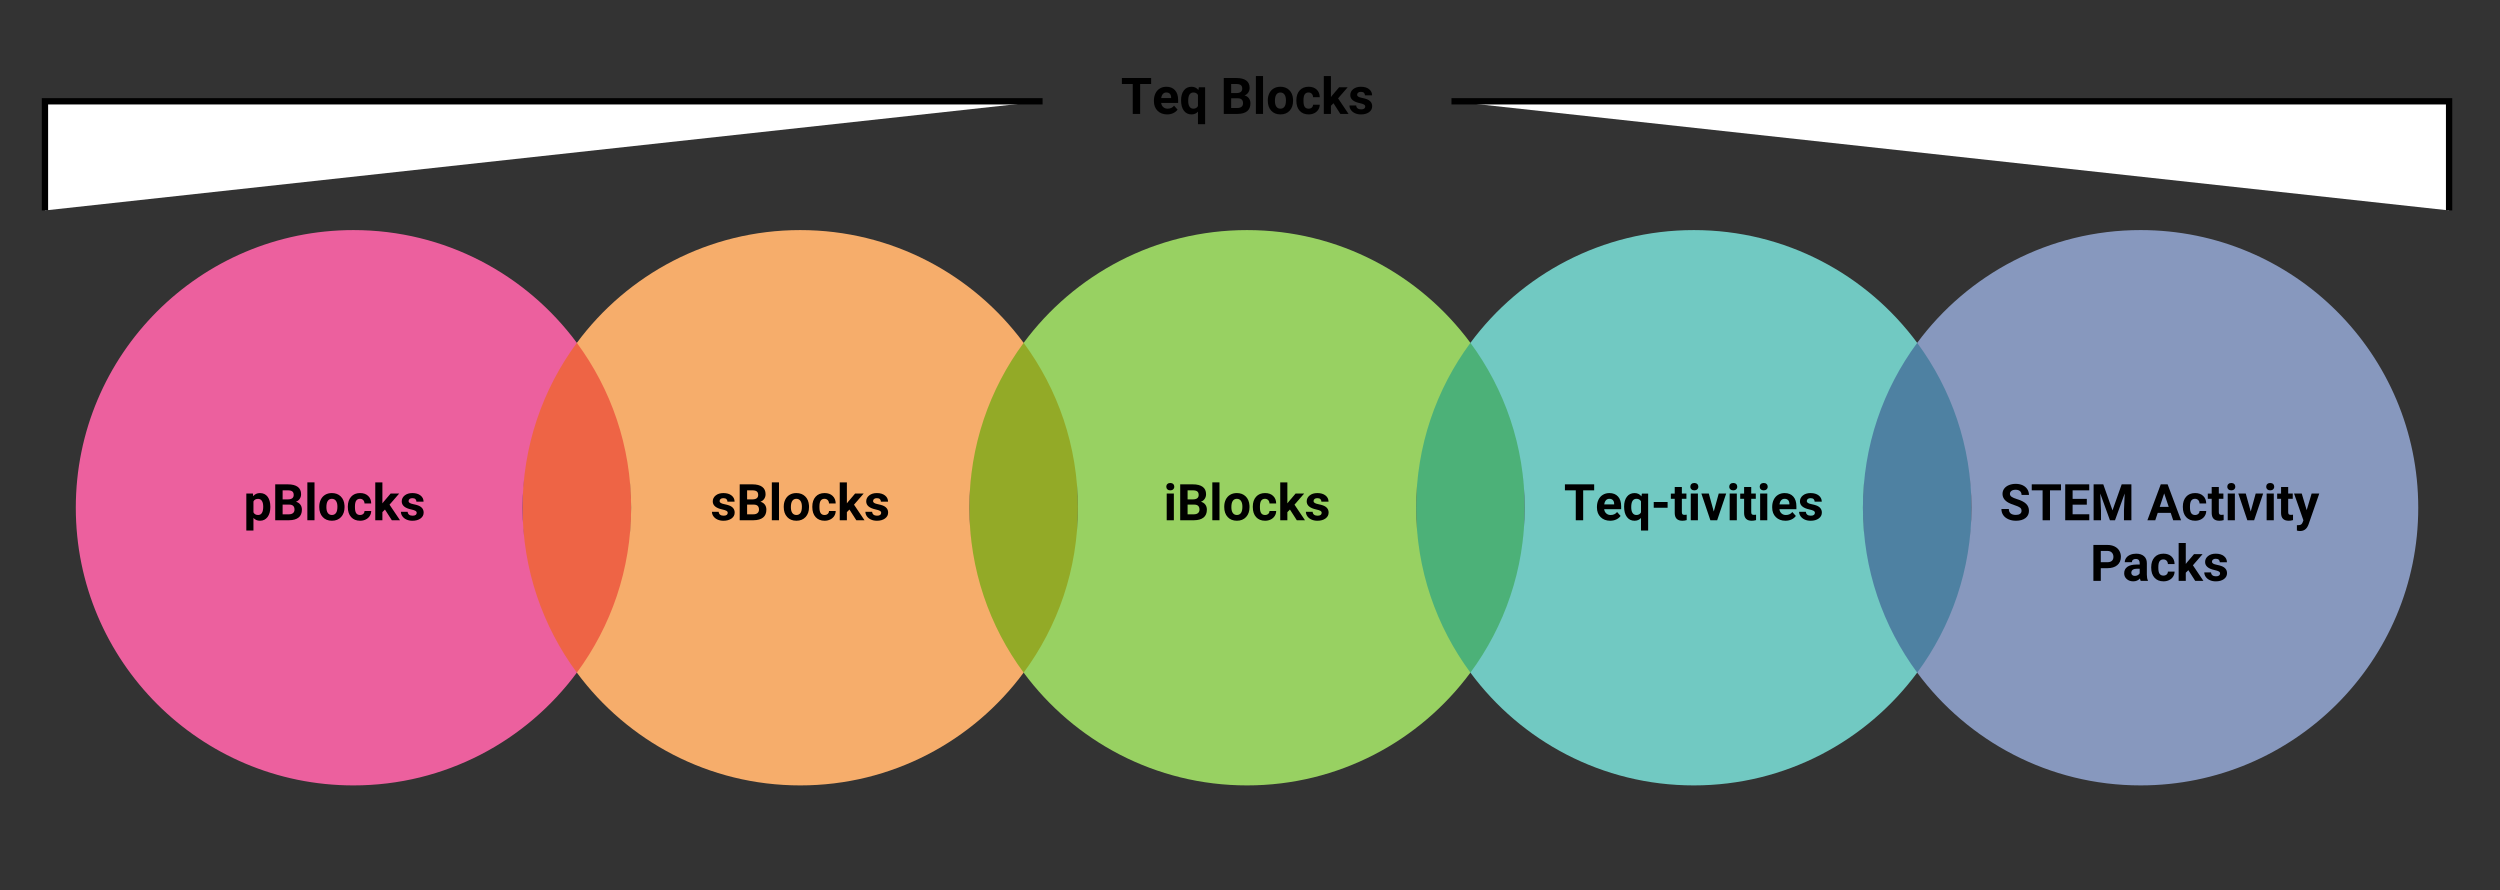 <?xml version="1.0" encoding="utf-8"?>
<!-- Generator: Adobe Illustrator 24.1.2, SVG Export Plug-In . SVG Version: 6.00 Build 0)  -->
<svg version="1.1" id="Layer_1" xmlns="http://www.w3.org/2000/svg" xmlns:xlink="http://www.w3.org/1999/xlink" x="0px" y="0px"
	 viewBox="0 0 396 141" style="enable-background:new 0 0 396 141;" xml:space="preserve">
<rect x="0" y="0" width="396" height="141" fill="#333333" stroke="none"/>
<style type="text/css">
	.st0{fill:#EE6445;}
	.st1{fill:#93AA27;}
	.st2{fill:#4CB178;}
	.st3{fill:#4E81A2;}
	.st4{fill:#EC609E;}
	.st5{fill:#F6AD6B;}
	.st6{fill:#98D162;}
	.st7{fill:#71C9C2;}
	.st8{fill:#8798BE;}
	.st9{fill:#FFFFFF;stroke:#000000;stroke-miterlimit:10;}
</style>
<g>
	<g>
		<ellipse class="st0" cx="91.374" cy="80.427" rx="8.597" ry="26.118"/>
		<ellipse class="st1" cx="162.144" cy="80.427" rx="8.597" ry="26.118"/>
		<ellipse class="st2" cx="232.914" cy="80.427" rx="8.597" ry="26.118"/>
		<ellipse class="st3" cx="303.684" cy="80.427" rx="8.597" ry="26.118"/>
		<g>
			<path class="st4" d="M91.374,54.309c-8.011-10.835-20.875-17.864-35.385-17.864c-24.291,0-43.982,19.692-43.982,43.982
				c0,24.291,19.692,43.982,43.982,43.982c14.509,0,27.374-7.029,35.385-17.864c-5.4-7.304-8.597-16.337-8.597-26.118
				C82.777,70.645,85.974,61.613,91.374,54.309z"/>
			<g>
				<path d="M42.822,80.333c0,0.651-0.148,1.172-0.443,1.564s-0.695,0.588-1.197,0.588c-0.427,0-0.772-0.148-1.035-0.445v1.992
					h-1.129V78.18h1.047l0.039,0.414c0.273-0.328,0.63-0.492,1.07-0.492c0.521,0,0.926,0.193,1.215,0.578s0.434,0.917,0.434,1.594
					v0.059C42.823,80.333,42.822,80.333,42.822,80.333z M41.693,80.251c0-0.393-0.07-0.697-0.209-0.91s-0.342-0.32-0.607-0.32
					c-0.354,0-0.598,0.135-0.73,0.406v1.73c0.138,0.279,0.384,0.418,0.738,0.418C41.423,81.575,41.693,81.134,41.693,80.251z"/>
				<path d="M43.595,82.407V76.72h1.992c0.69,0,1.213,0.132,1.57,0.396s0.535,0.652,0.535,1.162c0,0.279-0.072,0.524-0.215,0.736
					s-0.342,0.368-0.598,0.467c0.292,0.073,0.521,0.22,0.689,0.441s0.252,0.492,0.252,0.812c0,0.547-0.174,0.961-0.523,1.242
					s-0.846,0.424-1.492,0.43L43.595,82.407L43.595,82.407z M44.767,79.102h0.867c0.591-0.01,0.887-0.246,0.887-0.707
					c0-0.258-0.075-0.443-0.225-0.557s-0.386-0.17-0.709-0.17h-0.82L44.767,79.102L44.767,79.102z M44.767,79.931v1.535h1.004
					c0.276,0,0.492-0.066,0.646-0.197s0.232-0.313,0.232-0.545c0-0.521-0.27-0.785-0.809-0.793
					C45.84,79.931,44.767,79.931,44.767,79.931z"/>
				<path d="M49.818,82.407h-1.133v-6h1.133V82.407z"/>
				<path d="M50.572,80.255c0-0.419,0.081-0.793,0.242-1.121s0.394-0.582,0.697-0.762s0.656-0.27,1.057-0.27
					c0.57,0,1.036,0.174,1.396,0.523s0.562,0.823,0.604,1.422l0.008,0.289c0,0.648-0.181,1.168-0.543,1.561
					s-0.848,0.588-1.457,0.588s-1.096-0.195-1.459-0.586s-0.545-0.922-0.545-1.594L50.572,80.255L50.572,80.255z M51.7,80.335
					c0,0.402,0.076,0.709,0.227,0.921s0.367,0.319,0.648,0.319c0.273,0,0.487-0.105,0.641-0.315s0.23-0.546,0.23-1.007
					c0-0.394-0.077-0.699-0.23-0.916s-0.37-0.325-0.648-0.325c-0.276,0-0.49,0.107-0.641,0.323S51.7,79.884,51.7,80.335z"/>
				<path d="M57.029,81.575c0.208,0,0.377-0.057,0.508-0.172s0.198-0.267,0.203-0.457h1.059c-0.002,0.287-0.081,0.549-0.234,0.787
					s-0.364,0.423-0.631,0.555s-0.562,0.197-0.885,0.197c-0.604,0-1.081-0.192-1.43-0.576s-0.523-0.915-0.523-1.592v-0.074
					c0-0.651,0.173-1.17,0.52-1.559s0.822-0.582,1.426-0.582c0.529,0,0.953,0.15,1.271,0.451s0.481,0.701,0.486,1.201H57.74
					c-0.005-0.22-0.073-0.398-0.203-0.536c-0.13-0.137-0.302-0.206-0.516-0.206c-0.263,0-0.461,0.096-0.596,0.288
					s-0.201,0.502-0.201,0.933v0.117c0,0.436,0.066,0.749,0.199,0.939S56.758,81.575,57.029,81.575z"/>
				<path d="M60.978,80.712l-0.406,0.406v1.289h-1.129v-6h1.129v3.324l0.219-0.281l1.082-1.27h1.355l-1.527,1.762l1.66,2.465h-1.297
					L60.978,80.712z"/>
				<path d="M66.005,81.239c0-0.138-0.068-0.247-0.205-0.326s-0.356-0.15-0.658-0.213c-1.005-0.211-1.508-0.638-1.508-1.281
					c0-0.375,0.156-0.688,0.467-0.939s0.718-0.377,1.221-0.377c0.537,0,0.965,0.126,1.287,0.379s0.482,0.581,0.482,0.984h-1.129
					c0-0.162-0.052-0.295-0.156-0.4s-0.267-0.158-0.488-0.158c-0.19,0-0.337,0.043-0.441,0.129s-0.156,0.195-0.156,0.328
					c0,0.125,0.059,0.226,0.178,0.303s0.318,0.143,0.6,0.199s0.518,0.119,0.711,0.189c0.596,0.219,0.895,0.598,0.895,1.137
					c0,0.385-0.166,0.697-0.496,0.936s-0.758,0.357-1.281,0.357c-0.354,0-0.668-0.063-0.943-0.189s-0.49-0.299-0.646-0.52
					s-0.234-0.458-0.234-0.713h1.07c0.01,0.201,0.084,0.354,0.223,0.461s0.323,0.16,0.555,0.16c0.216,0,0.379-0.041,0.49-0.123
					S66.005,81.372,66.005,81.239z"/>
			</g>
		</g>
		<g>
			<path class="st5" d="M162.144,54.309c-8.011-10.835-20.875-17.864-35.385-17.864s-27.374,7.029-35.385,17.864
				c5.4,7.304,8.597,16.337,8.597,26.118s-3.197,18.814-8.597,26.118c8.011,10.835,20.875,17.864,35.385,17.864
				s27.374-7.029,35.385-17.864c-5.4-7.304-8.597-16.337-8.597-26.118C153.547,70.645,156.744,61.613,162.144,54.309z"/>
			<g>
				<path d="M115.271,81.239c0-0.138-0.068-0.247-0.205-0.326s-0.356-0.15-0.658-0.213c-1.005-0.211-1.508-0.638-1.508-1.281
					c0-0.375,0.156-0.688,0.467-0.939s0.718-0.377,1.221-0.377c0.537,0,0.965,0.126,1.287,0.379s0.482,0.581,0.482,0.984h-1.129
					c0-0.162-0.052-0.295-0.156-0.4s-0.267-0.158-0.488-0.158c-0.19,0-0.337,0.043-0.441,0.129s-0.156,0.195-0.156,0.328
					c0,0.125,0.059,0.226,0.178,0.303s0.318,0.143,0.6,0.199s0.518,0.119,0.711,0.189c0.596,0.219,0.895,0.598,0.895,1.137
					c0,0.385-0.166,0.697-0.496,0.936s-0.758,0.357-1.281,0.357c-0.354,0-0.668-0.063-0.943-0.189s-0.49-0.299-0.646-0.52
					s-0.234-0.458-0.234-0.713h1.07c0.01,0.201,0.084,0.354,0.223,0.461s0.323,0.16,0.555,0.16c0.216,0,0.379-0.041,0.49-0.123
					S115.271,81.372,115.271,81.239z"/>
				<path d="M117.169,82.407V76.72h1.992c0.69,0,1.213,0.132,1.57,0.396s0.535,0.652,0.535,1.162c0,0.279-0.072,0.524-0.215,0.736
					s-0.342,0.368-0.598,0.467c0.292,0.073,0.521,0.22,0.689,0.441s0.252,0.492,0.252,0.812c0,0.547-0.174,0.961-0.523,1.242
					s-0.846,0.424-1.492,0.43L117.169,82.407L117.169,82.407z M118.341,79.102h0.867c0.591-0.01,0.887-0.246,0.887-0.707
					c0-0.258-0.075-0.443-0.225-0.557s-0.386-0.17-0.709-0.17h-0.82L118.341,79.102L118.341,79.102z M118.341,79.931v1.535h1.004
					c0.276,0,0.492-0.066,0.646-0.197s0.232-0.313,0.232-0.545c0-0.521-0.27-0.785-0.809-0.793
					C119.414,79.931,118.341,79.931,118.341,79.931z"/>
				<path d="M123.392,82.407h-1.133v-6h1.133V82.407z"/>
				<path d="M124.146,80.255c0-0.419,0.081-0.793,0.242-1.121s0.394-0.582,0.697-0.762s0.656-0.27,1.057-0.27
					c0.57,0,1.036,0.174,1.396,0.523s0.562,0.823,0.604,1.422l0.008,0.289c0,0.648-0.181,1.168-0.543,1.561
					s-0.848,0.588-1.457,0.588s-1.096-0.195-1.459-0.586s-0.545-0.922-0.545-1.594L124.146,80.255L124.146,80.255z M125.275,80.335
					c0,0.402,0.076,0.709,0.227,0.921s0.367,0.319,0.648,0.319c0.273,0,0.487-0.105,0.641-0.315s0.23-0.546,0.23-1.007
					c0-0.394-0.077-0.699-0.23-0.916s-0.37-0.325-0.648-0.325c-0.276,0-0.49,0.107-0.641,0.323S125.275,79.884,125.275,80.335z"/>
				<path d="M130.603,81.575c0.208,0,0.377-0.057,0.508-0.172s0.198-0.267,0.203-0.457h1.059c-0.002,0.287-0.081,0.549-0.234,0.787
					s-0.364,0.423-0.631,0.555s-0.562,0.197-0.885,0.197c-0.604,0-1.081-0.192-1.43-0.576s-0.523-0.915-0.523-1.592v-0.074
					c0-0.651,0.173-1.17,0.52-1.559s0.822-0.582,1.426-0.582c0.529,0,0.953,0.15,1.271,0.451s0.481,0.701,0.486,1.201h-1.059
					c-0.005-0.22-0.073-0.398-0.203-0.536c-0.13-0.137-0.302-0.206-0.516-0.206c-0.263,0-0.461,0.096-0.596,0.288
					s-0.201,0.502-0.201,0.933v0.117c0,0.436,0.066,0.749,0.199,0.939S130.332,81.575,130.603,81.575z"/>
				<path d="M134.552,80.712l-0.406,0.406v1.289h-1.129v-6h1.129v3.324l0.219-0.281l1.082-1.27h1.355l-1.527,1.762l1.66,2.465
					h-1.297L134.552,80.712z"/>
				<path d="M139.579,81.239c0-0.138-0.068-0.247-0.205-0.326s-0.356-0.15-0.658-0.213c-1.005-0.211-1.508-0.638-1.508-1.281
					c0-0.375,0.156-0.688,0.467-0.939s0.718-0.377,1.221-0.377c0.537,0,0.965,0.126,1.287,0.379s0.482,0.581,0.482,0.984h-1.129
					c0-0.162-0.052-0.295-0.156-0.4s-0.267-0.158-0.488-0.158c-0.19,0-0.337,0.043-0.441,0.129s-0.156,0.195-0.156,0.328
					c0,0.125,0.059,0.226,0.178,0.303s0.318,0.143,0.6,0.199s0.518,0.119,0.711,0.189c0.596,0.219,0.895,0.598,0.895,1.137
					c0,0.385-0.166,0.697-0.496,0.936s-0.758,0.357-1.281,0.357c-0.354,0-0.668-0.063-0.943-0.189s-0.49-0.299-0.646-0.52
					s-0.234-0.458-0.234-0.713h1.07c0.01,0.201,0.084,0.354,0.223,0.461s0.323,0.16,0.555,0.16c0.216,0,0.379-0.041,0.49-0.123
					S139.579,81.372,139.579,81.239z"/>
			</g>
		</g>
		<g>
			<path class="st6" d="M232.914,54.309c-8.011-10.835-20.875-17.864-35.385-17.864s-27.374,7.029-35.385,17.864
				c5.4,7.304,8.597,16.337,8.597,26.118s-3.197,18.814-8.597,26.118c8.011,10.835,20.875,17.864,35.385,17.864
				s27.374-7.029,35.385-17.864c-5.4-7.304-8.597-16.337-8.597-26.118C224.316,70.645,227.513,61.613,232.914,54.309z"/>
			<g>
				<path d="M184.74,77.087c0-0.169,0.057-0.309,0.17-0.418s0.268-0.164,0.463-0.164c0.193,0,0.346,0.055,0.461,0.164
					s0.172,0.249,0.172,0.418c0,0.172-0.058,0.312-0.174,0.422s-0.269,0.164-0.459,0.164s-0.343-0.055-0.459-0.164
					S184.74,77.259,184.74,77.087z M185.939,82.407h-1.133V78.18h1.133V82.407z"/>
				<path d="M186.943,82.407V76.72h1.992c0.69,0,1.213,0.132,1.57,0.396s0.535,0.652,0.535,1.162c0,0.279-0.072,0.524-0.215,0.736
					s-0.342,0.368-0.598,0.467c0.292,0.073,0.521,0.22,0.689,0.441s0.252,0.492,0.252,0.812c0,0.547-0.174,0.961-0.523,1.242
					s-0.846,0.424-1.492,0.43L186.943,82.407L186.943,82.407z M188.115,79.102h0.867c0.591-0.01,0.887-0.246,0.887-0.707
					c0-0.258-0.075-0.443-0.225-0.557s-0.386-0.17-0.709-0.17h-0.82L188.115,79.102L188.115,79.102z M188.115,79.931v1.535h1.004
					c0.276,0,0.492-0.066,0.646-0.197s0.232-0.313,0.232-0.545c0-0.521-0.27-0.785-0.809-0.793
					C189.188,79.931,188.115,79.931,188.115,79.931z"/>
				<path d="M193.166,82.407h-1.133v-6h1.133V82.407z"/>
				<path d="M193.92,80.255c0-0.419,0.081-0.793,0.242-1.121s0.394-0.582,0.697-0.762s0.656-0.27,1.057-0.27
					c0.57,0,1.036,0.174,1.396,0.523s0.562,0.823,0.604,1.422l0.008,0.289c0,0.648-0.181,1.168-0.543,1.561
					s-0.848,0.588-1.457,0.588s-1.096-0.195-1.459-0.586s-0.545-0.922-0.545-1.594L193.92,80.255L193.92,80.255z M195.049,80.335
					c0,0.402,0.076,0.709,0.227,0.921s0.367,0.319,0.648,0.319c0.273,0,0.487-0.105,0.641-0.315s0.23-0.546,0.23-1.007
					c0-0.394-0.077-0.699-0.23-0.916s-0.37-0.325-0.648-0.325c-0.276,0-0.49,0.107-0.641,0.323S195.049,79.884,195.049,80.335z"/>
				<path d="M200.377,81.575c0.208,0,0.377-0.057,0.507-0.172c0.131-0.115,0.198-0.267,0.203-0.457h1.059
					c-0.002,0.287-0.08,0.549-0.234,0.787c-0.153,0.238-0.363,0.423-0.631,0.555c-0.267,0.131-0.562,0.197-0.884,0.197
					c-0.604,0-1.081-0.192-1.43-0.576s-0.523-0.915-0.523-1.592v-0.074c0-0.651,0.173-1.17,0.52-1.559s0.822-0.582,1.426-0.582
					c0.529,0,0.953,0.15,1.271,0.451c0.319,0.301,0.481,0.701,0.486,1.201h-1.059c-0.005-0.22-0.072-0.398-0.203-0.536
					c-0.13-0.137-0.302-0.206-0.515-0.206c-0.263,0-0.461,0.096-0.596,0.288s-0.201,0.502-0.201,0.933v0.117
					c0,0.436,0.066,0.749,0.199,0.939S200.106,81.575,200.377,81.575z"/>
				<path d="M204.325,80.712l-0.406,0.406v1.289h-1.129v-6h1.129v3.324l0.219-0.281l1.082-1.27h1.355l-1.527,1.762l1.66,2.465
					h-1.297L204.325,80.712z"/>
				<path d="M209.353,81.239c0-0.138-0.068-0.247-0.205-0.326s-0.355-0.15-0.658-0.213c-1.005-0.211-1.508-0.638-1.508-1.281
					c0-0.375,0.156-0.688,0.467-0.939c0.312-0.251,0.719-0.377,1.221-0.377c0.537,0,0.966,0.126,1.287,0.379
					c0.322,0.252,0.482,0.581,0.482,0.984h-1.129c0-0.162-0.052-0.295-0.156-0.4s-0.267-0.158-0.488-0.158
					c-0.189,0-0.337,0.043-0.441,0.129s-0.156,0.195-0.156,0.328c0,0.125,0.06,0.226,0.178,0.303c0.119,0.077,0.318,0.143,0.6,0.199
					s0.519,0.119,0.711,0.189c0.597,0.219,0.895,0.598,0.895,1.137c0,0.385-0.165,0.697-0.496,0.936
					c-0.33,0.238-0.758,0.357-1.281,0.357c-0.354,0-0.668-0.063-0.943-0.189c-0.274-0.126-0.49-0.299-0.646-0.52
					s-0.234-0.458-0.234-0.713h1.07c0.011,0.201,0.085,0.354,0.223,0.461c0.139,0.107,0.323,0.16,0.555,0.16
					c0.217,0,0.38-0.041,0.49-0.123C209.298,81.479,209.353,81.372,209.353,81.239z"/>
			</g>
		</g>
		<g>
			<path class="st7" d="M303.684,54.309c-8.011-10.835-20.875-17.864-35.385-17.864s-27.374,7.029-35.385,17.864
				c5.4,7.304,8.597,16.337,8.597,26.118s-3.197,18.814-8.597,26.118c8.011,10.835,20.875,17.864,35.385,17.864
				s27.374-7.029,35.385-17.864c-5.4-7.304-8.597-16.337-8.597-26.118C295.086,70.645,298.283,61.613,303.684,54.309z"/>
			<g>
				<path d="M252.516,77.669h-1.742v4.738h-1.172v-4.738h-1.719V76.72h4.633V77.669z"/>
				<path d="M255.055,82.485c-0.62,0-1.125-0.19-1.514-0.57c-0.39-0.38-0.584-0.887-0.584-1.52v-0.109
					c0-0.424,0.082-0.804,0.246-1.139s0.396-0.592,0.697-0.773s0.644-0.271,1.029-0.271c0.578,0,1.033,0.182,1.365,0.547
					s0.498,0.881,0.498,1.551v0.461h-2.691c0.036,0.276,0.146,0.498,0.33,0.664s0.416,0.25,0.697,0.25
					c0.435,0,0.774-0.158,1.02-0.473l0.555,0.621c-0.17,0.24-0.398,0.426-0.688,0.561S255.406,82.485,255.055,82.485z
					 M254.926,79.013c-0.225,0-0.406,0.076-0.545,0.228c-0.14,0.152-0.229,0.369-0.268,0.651h1.57v-0.09
					c-0.006-0.251-0.073-0.445-0.203-0.583C255.35,79.081,255.165,79.013,254.926,79.013z"/>
				<path d="M257.258,80.255c0-0.664,0.147-1.189,0.443-1.574c0.295-0.385,0.701-0.578,1.217-0.578c0.453,0,0.813,0.173,1.082,0.52
					l0.074-0.441h0.992v5.852h-1.133v-1.988c-0.261,0.294-0.602,0.441-1.023,0.441c-0.503,0-0.904-0.195-1.203-0.586
					C257.407,81.509,257.258,80.96,257.258,80.255z M258.387,80.335c0,0.404,0.07,0.712,0.213,0.923
					c0.142,0.211,0.342,0.317,0.6,0.317c0.346,0,0.591-0.138,0.734-0.415v-1.749c-0.141-0.266-0.383-0.399-0.727-0.399
					c-0.261,0-0.463,0.105-0.605,0.317C258.458,79.541,258.387,79.876,258.387,80.335z"/>
				<path d="M264.149,80.427h-2.199v-0.91h2.199V80.427z"/>
				<path d="M266.406,77.142v1.039h0.723v0.828h-0.723v2.109c0,0.156,0.029,0.268,0.09,0.336c0.06,0.068,0.174,0.102,0.344,0.102
					c0.125,0,0.235-0.009,0.332-0.027v0.855c-0.222,0.068-0.449,0.102-0.684,0.102c-0.792,0-1.195-0.4-1.211-1.199V79.01h-0.617
					v-0.828h0.617v-1.039L266.406,77.142L266.406,77.142z"/>
				<path d="M267.75,77.087c0-0.169,0.057-0.309,0.17-0.418s0.268-0.164,0.463-0.164c0.192,0,0.346,0.055,0.461,0.164
					c0.114,0.109,0.172,0.249,0.172,0.418c0,0.172-0.059,0.312-0.174,0.422c-0.116,0.109-0.27,0.164-0.459,0.164
					c-0.19,0-0.344-0.055-0.459-0.164C267.808,77.399,267.75,77.259,267.75,77.087z M268.949,82.407h-1.133V78.18h1.133V82.407z"/>
				<path d="M271.461,81.028l0.785-2.848h1.18L272,82.407h-1.078l-1.426-4.227h1.18L271.461,81.028z"/>
				<path d="M273.914,77.087c0-0.169,0.057-0.309,0.17-0.418s0.268-0.164,0.463-0.164c0.192,0,0.346,0.055,0.461,0.164
					c0.114,0.109,0.172,0.249,0.172,0.418c0,0.172-0.059,0.312-0.174,0.422c-0.116,0.109-0.27,0.164-0.459,0.164
					c-0.19,0-0.344-0.055-0.459-0.164C273.972,77.399,273.914,77.259,273.914,77.087z M275.113,82.407h-1.133V78.18h1.133V82.407z"
					/>
				<path d="M277.395,77.142v1.039h0.723v0.828h-0.723v2.109c0,0.156,0.029,0.268,0.09,0.336c0.06,0.068,0.174,0.102,0.344,0.102
					c0.125,0,0.235-0.009,0.332-0.027v0.855c-0.222,0.068-0.449,0.102-0.684,0.102c-0.792,0-1.195-0.4-1.211-1.199V79.01h-0.617
					v-0.828h0.617v-1.039L277.395,77.142L277.395,77.142z"/>
				<path d="M278.738,77.087c0-0.169,0.057-0.309,0.17-0.418s0.268-0.164,0.463-0.164c0.192,0,0.346,0.055,0.461,0.164
					c0.114,0.109,0.172,0.249,0.172,0.418c0,0.172-0.059,0.312-0.174,0.422c-0.116,0.109-0.27,0.164-0.459,0.164
					c-0.19,0-0.344-0.055-0.459-0.164C278.796,77.399,278.738,77.259,278.738,77.087z M279.938,82.407h-1.133V78.18h1.133V82.407z"
					/>
				<path d="M282.813,82.485c-0.62,0-1.125-0.19-1.514-0.57c-0.39-0.38-0.584-0.887-0.584-1.52v-0.109
					c0-0.424,0.082-0.804,0.246-1.139s0.396-0.592,0.697-0.773s0.644-0.271,1.029-0.271c0.578,0,1.033,0.182,1.365,0.547
					s0.498,0.881,0.498,1.551v0.461h-2.691c0.036,0.276,0.146,0.498,0.33,0.664s0.416,0.25,0.697,0.25
					c0.435,0,0.774-0.158,1.02-0.473l0.555,0.621c-0.17,0.24-0.398,0.426-0.688,0.561S283.164,82.485,282.813,82.485z
					 M282.684,79.013c-0.225,0-0.406,0.076-0.545,0.228c-0.14,0.152-0.229,0.369-0.268,0.651h1.57v-0.09
					c-0.006-0.251-0.073-0.445-0.203-0.583C283.108,79.081,282.923,79.013,282.684,79.013z"/>
				<path d="M287.481,81.239c0-0.138-0.068-0.247-0.205-0.326s-0.356-0.15-0.658-0.213c-1.006-0.211-1.508-0.638-1.508-1.281
					c0-0.375,0.155-0.688,0.467-0.939c0.311-0.251,0.718-0.377,1.221-0.377c0.536,0,0.965,0.126,1.287,0.379
					c0.321,0.252,0.482,0.581,0.482,0.984h-1.129c0-0.162-0.053-0.295-0.156-0.4c-0.104-0.105-0.268-0.158-0.488-0.158
					c-0.19,0-0.338,0.043-0.441,0.129c-0.104,0.086-0.156,0.195-0.156,0.328c0,0.125,0.059,0.226,0.178,0.303
					c0.118,0.077,0.318,0.143,0.6,0.199s0.518,0.119,0.711,0.189c0.596,0.219,0.895,0.598,0.895,1.137
					c0,0.385-0.166,0.697-0.496,0.936c-0.331,0.238-0.758,0.357-1.281,0.357c-0.354,0-0.669-0.063-0.943-0.189
					c-0.275-0.126-0.49-0.299-0.646-0.52s-0.234-0.458-0.234-0.713h1.07c0.01,0.201,0.084,0.354,0.223,0.461
					c0.138,0.107,0.322,0.16,0.555,0.16c0.216,0,0.379-0.041,0.49-0.123C287.425,81.479,287.481,81.372,287.481,81.239z"/>
			</g>
		</g>
		<g>
			<path class="st8" d="M339.068,36.444c-14.509,0-27.374,7.029-35.385,17.864c5.4,7.304,8.597,16.337,8.597,26.118
				s-3.197,18.814-8.597,26.118c8.011,10.835,20.875,17.864,35.385,17.864c24.291,0,43.982-19.692,43.982-43.982
				C383.051,56.136,363.359,36.444,339.068,36.444z"/>
			<g>
				<path d="M320.211,80.915c0-0.221-0.078-0.391-0.234-0.51s-0.438-0.244-0.844-0.375s-0.729-0.261-0.965-0.389
					c-0.646-0.349-0.969-0.819-0.969-1.41c0-0.307,0.086-0.582,0.26-0.822c0.173-0.241,0.422-0.429,0.746-0.564
					s0.688-0.203,1.092-0.203c0.406,0,0.768,0.074,1.086,0.221c0.317,0.147,0.564,0.355,0.74,0.623s0.264,0.573,0.264,0.914h-1.172
					c0-0.26-0.082-0.463-0.246-0.607s-0.395-0.217-0.691-0.217c-0.287,0-0.51,0.061-0.668,0.182
					c-0.159,0.121-0.238,0.281-0.238,0.479c0,0.185,0.093,0.34,0.279,0.465s0.46,0.242,0.822,0.352
					c0.666,0.201,1.152,0.449,1.457,0.746s0.457,0.667,0.457,1.109c0,0.492-0.187,0.878-0.559,1.158
					c-0.373,0.28-0.874,0.42-1.504,0.42c-0.438,0-0.836-0.08-1.195-0.24s-0.634-0.379-0.822-0.658
					c-0.189-0.279-0.283-0.602-0.283-0.969h1.176c0,0.627,0.375,0.941,1.125,0.941c0.278,0,0.496-0.057,0.652-0.17
					S320.211,81.118,320.211,80.915z"/>
				<path d="M326.461,77.669h-1.742v4.738h-1.172v-4.738h-1.719V76.72h4.633V77.669z"/>
				<path d="M330.551,79.942h-2.25v1.523h2.641v0.941h-3.812V76.72h3.805v0.949h-2.633v1.355h2.25L330.551,79.942L330.551,79.942z"
					/>
				<path d="M333.16,76.72l1.461,4.125l1.453-4.125h1.539v5.688h-1.176v-1.555l0.117-2.684l-1.535,4.238h-0.805l-1.531-4.234
					l0.117,2.68v1.555h-1.172V76.72H333.16z"/>
				<path d="M343.84,81.235h-2.055l-0.391,1.172h-1.246l2.117-5.688h1.086l2.129,5.688h-1.246L343.84,81.235z M342.102,80.286h1.422
					l-0.715-2.129L342.102,80.286z"/>
				<path d="M347.696,81.575c0.208,0,0.377-0.057,0.508-0.172c0.13-0.115,0.197-0.267,0.203-0.457h1.059
					c-0.003,0.287-0.081,0.549-0.234,0.787c-0.154,0.238-0.364,0.423-0.631,0.555c-0.268,0.131-0.562,0.197-0.885,0.197
					c-0.604,0-1.081-0.192-1.43-0.576c-0.35-0.384-0.523-0.915-0.523-1.592v-0.074c0-0.651,0.173-1.17,0.52-1.559
					c0.346-0.388,0.821-0.582,1.426-0.582c0.528,0,0.952,0.15,1.271,0.451c0.318,0.301,0.48,0.701,0.486,1.201h-1.059
					c-0.006-0.22-0.073-0.398-0.203-0.536c-0.131-0.137-0.303-0.206-0.516-0.206c-0.264,0-0.462,0.096-0.596,0.288
					c-0.135,0.192-0.201,0.502-0.201,0.933v0.117c0,0.436,0.066,0.749,0.199,0.939S347.424,81.575,347.696,81.575z"/>
				<path d="M351.461,77.142v1.039h0.723v0.828h-0.723v2.109c0,0.156,0.029,0.268,0.09,0.336c0.06,0.068,0.174,0.102,0.344,0.102
					c0.125,0,0.235-0.009,0.332-0.027v0.855c-0.222,0.068-0.449,0.102-0.684,0.102c-0.792,0-1.195-0.4-1.211-1.199V79.01h-0.617
					v-0.828h0.617v-1.039L351.461,77.142L351.461,77.142z"/>
				<path d="M352.805,77.087c0-0.169,0.057-0.309,0.17-0.418s0.268-0.164,0.463-0.164c0.192,0,0.346,0.055,0.461,0.164
					c0.114,0.109,0.172,0.249,0.172,0.418c0,0.172-0.059,0.312-0.174,0.422c-0.116,0.109-0.27,0.164-0.459,0.164
					c-0.19,0-0.344-0.055-0.459-0.164C352.863,77.399,352.805,77.259,352.805,77.087z M354.004,82.407h-1.133V78.18h1.133V82.407z"
					/>
				<path d="M356.516,81.028l0.785-2.848h1.18l-1.426,4.227h-1.078l-1.426-4.227h1.18L356.516,81.028z"/>
				<path d="M358.969,77.087c0-0.169,0.057-0.309,0.17-0.418s0.268-0.164,0.463-0.164c0.192,0,0.346,0.055,0.461,0.164
					c0.114,0.109,0.172,0.249,0.172,0.418c0,0.172-0.059,0.312-0.174,0.422c-0.116,0.109-0.27,0.164-0.459,0.164
					c-0.19,0-0.344-0.055-0.459-0.164C359.027,77.399,358.969,77.259,358.969,77.087z M360.168,82.407h-1.133V78.18h1.133V82.407z"
					/>
				<path d="M362.449,77.142v1.039h0.723v0.828h-0.723v2.109c0,0.156,0.029,0.268,0.09,0.336c0.06,0.068,0.174,0.102,0.344,0.102
					c0.125,0,0.235-0.009,0.332-0.027v0.855c-0.222,0.068-0.449,0.102-0.684,0.102c-0.792,0-1.195-0.4-1.211-1.199V79.01h-0.617
					v-0.828h0.617v-1.039L362.449,77.142L362.449,77.142z"/>
				<path d="M365.379,80.81l0.781-2.629h1.211l-1.699,4.883l-0.094,0.223c-0.253,0.552-0.67,0.828-1.25,0.828
					c-0.164,0-0.331-0.025-0.5-0.074v-0.855L364,83.188c0.213,0,0.373-0.033,0.479-0.098s0.188-0.173,0.248-0.324l0.133-0.348
					l-1.48-4.238h1.215L365.379,80.81z"/>
				<path d="M332.766,90.003v2.004h-1.172V86.32h2.219c0.427,0,0.803,0.078,1.127,0.234s0.573,0.378,0.748,0.666
					c0.174,0.288,0.262,0.615,0.262,0.982c0,0.557-0.191,0.997-0.572,1.318c-0.382,0.322-0.91,0.482-1.584,0.482L332.766,90.003
					L332.766,90.003z M332.766,89.054h1.047c0.31,0,0.546-0.073,0.709-0.219c0.162-0.146,0.244-0.354,0.244-0.625
					c0-0.279-0.082-0.504-0.246-0.676s-0.391-0.26-0.68-0.266h-1.074V89.054z"/>
				<path d="M339.086,92.007c-0.053-0.102-0.09-0.228-0.113-0.379c-0.273,0.305-0.629,0.457-1.066,0.457
					c-0.414,0-0.758-0.12-1.029-0.359c-0.272-0.24-0.408-0.542-0.408-0.906c0-0.448,0.166-0.792,0.498-1.031
					s0.812-0.361,1.439-0.363h0.52v-0.242c0-0.195-0.051-0.352-0.15-0.469c-0.101-0.117-0.259-0.176-0.475-0.176
					c-0.19,0-0.34,0.045-0.447,0.137c-0.108,0.091-0.162,0.216-0.162,0.375h-1.129c0-0.245,0.075-0.471,0.227-0.68
					c0.15-0.208,0.364-0.372,0.641-0.49c0.275-0.119,0.586-0.178,0.93-0.178c0.521,0,0.934,0.131,1.24,0.393
					s0.459,0.629,0.459,1.104v1.832c0.002,0.401,0.059,0.705,0.168,0.91v0.066h-1.143L339.086,92.007L339.086,92.007z
					 M338.153,91.222c0.166,0,0.32-0.037,0.461-0.111s0.244-0.174,0.312-0.299v-0.727h-0.422c-0.565,0-0.866,0.195-0.902,0.586
					l-0.004,0.066c0,0.141,0.049,0.256,0.148,0.348C337.845,91.177,337.981,91.222,338.153,91.222z"/>
				<path d="M342.684,91.175c0.208,0,0.377-0.057,0.508-0.172c0.13-0.115,0.197-0.267,0.203-0.457h1.059
					c-0.003,0.287-0.081,0.549-0.234,0.787c-0.154,0.238-0.364,0.423-0.631,0.555c-0.268,0.131-0.562,0.197-0.885,0.197
					c-0.604,0-1.081-0.192-1.43-0.576c-0.35-0.384-0.523-0.915-0.523-1.592v-0.074c0-0.651,0.173-1.17,0.52-1.559
					c0.346-0.388,0.821-0.582,1.426-0.582c0.528,0,0.952,0.15,1.271,0.451c0.318,0.301,0.48,0.701,0.486,1.201h-1.059
					c-0.006-0.22-0.073-0.398-0.203-0.536c-0.131-0.137-0.303-0.206-0.516-0.206c-0.264,0-0.462,0.096-0.596,0.288
					c-0.135,0.192-0.201,0.502-0.201,0.933v0.117c0,0.436,0.066,0.749,0.199,0.939S342.412,91.175,342.684,91.175z"/>
				<path d="M346.633,90.312l-0.406,0.406v1.289h-1.129v-6h1.129v3.324l0.219-0.281l1.082-1.27h1.355l-1.527,1.762l1.66,2.465
					h-1.297L346.633,90.312z"/>
				<path d="M351.66,90.839c0-0.138-0.068-0.247-0.205-0.326s-0.356-0.15-0.658-0.213c-1.006-0.211-1.508-0.638-1.508-1.281
					c0-0.375,0.155-0.688,0.467-0.939c0.311-0.251,0.718-0.377,1.221-0.377c0.536,0,0.965,0.126,1.287,0.379
					c0.321,0.252,0.482,0.581,0.482,0.984h-1.129c0-0.162-0.053-0.295-0.156-0.4c-0.104-0.105-0.268-0.158-0.488-0.158
					c-0.19,0-0.338,0.043-0.441,0.129c-0.104,0.086-0.156,0.195-0.156,0.328c0,0.125,0.059,0.226,0.178,0.303
					c0.118,0.077,0.318,0.143,0.6,0.199s0.518,0.119,0.711,0.189c0.596,0.219,0.895,0.598,0.895,1.137
					c0,0.385-0.166,0.697-0.496,0.936c-0.331,0.238-0.758,0.357-1.281,0.357c-0.354,0-0.669-0.063-0.943-0.189
					c-0.275-0.126-0.49-0.299-0.646-0.52s-0.234-0.458-0.234-0.713h1.07c0.01,0.201,0.084,0.354,0.223,0.461
					c0.138,0.107,0.322,0.16,0.555,0.16c0.216,0,0.379-0.041,0.49-0.123C351.605,91.08,351.66,90.972,351.66,90.839z"/>
			</g>
		</g>
	</g>
	<g>
		<g>
			<path d="M182.34,13.308h-1.742v4.738h-1.172v-4.738h-1.719v-0.949h4.633V13.308z"/>
			<path d="M184.879,18.124c-0.62,0-1.125-0.19-1.514-0.57s-0.584-0.887-0.584-1.52v-0.109c0-0.424,0.082-0.804,0.246-1.139
				s0.396-0.592,0.697-0.773s0.644-0.271,1.029-0.271c0.578,0,1.033,0.182,1.365,0.547s0.498,0.881,0.498,1.551v0.46h-2.691
				c0.037,0.276,0.146,0.498,0.33,0.664s0.416,0.25,0.697,0.25c0.435,0,0.775-0.158,1.02-0.473l0.555,0.621
				c-0.169,0.24-0.398,0.426-0.688,0.561S185.23,18.124,184.879,18.124z M184.75,14.651c-0.224,0-0.406,0.076-0.545,0.228
				s-0.229,0.369-0.268,0.651h1.57v-0.09c-0.005-0.251-0.073-0.445-0.203-0.583S184.99,14.651,184.75,14.651z"/>
			<path d="M187.082,15.894c0-0.664,0.148-1.189,0.443-1.574s0.701-0.578,1.217-0.578c0.453,0,0.814,0.173,1.082,0.52l0.074-0.441
				h0.992v5.852h-1.133v-1.988c-0.26,0.294-0.602,0.441-1.023,0.441c-0.502,0-0.904-0.195-1.203-0.586
				S187.082,16.599,187.082,15.894z M188.211,15.974c0,0.404,0.071,0.712,0.213,0.923s0.342,0.317,0.6,0.317
				c0.346,0,0.591-0.138,0.734-0.415V15.05c-0.141-0.266-0.383-0.399-0.727-0.399c-0.26,0-0.462,0.105-0.605,0.317
				S188.211,15.515,188.211,15.974z"/>
			<path d="M193.844,18.046v-5.688h1.992c0.69,0,1.213,0.132,1.57,0.396s0.535,0.652,0.535,1.162c0,0.279-0.072,0.524-0.215,0.736
				s-0.342,0.368-0.598,0.467c0.292,0.073,0.521,0.22,0.689,0.441s0.252,0.492,0.252,0.812c0,0.547-0.174,0.961-0.523,1.242
				s-0.846,0.424-1.492,0.43h-2.21L193.844,18.046L193.844,18.046z M195.016,14.741h0.867c0.591-0.01,0.887-0.246,0.887-0.707
				c0-0.258-0.075-0.443-0.225-0.557s-0.386-0.17-0.709-0.17h-0.82L195.016,14.741L195.016,14.741z M195.016,15.569v1.535h1.004
				c0.276,0,0.492-0.066,0.646-0.197s0.232-0.313,0.232-0.545c0-0.521-0.27-0.785-0.809-0.793
				C196.089,15.569,195.016,15.569,195.016,15.569z"/>
			<path d="M200.066,18.046h-1.133v-6h1.133V18.046z"/>
			<path d="M200.82,15.894c0-0.419,0.081-0.793,0.242-1.121s0.394-0.582,0.697-0.762s0.656-0.27,1.056-0.27
				c0.57,0,1.036,0.174,1.396,0.523c0.361,0.349,0.562,0.823,0.604,1.422l0.008,0.289c0,0.648-0.181,1.168-0.543,1.561
				c-0.361,0.392-0.848,0.588-1.457,0.588s-1.095-0.195-1.458-0.586s-0.545-0.922-0.545-1.594L200.82,15.894L200.82,15.894z
				 M201.949,15.974c0,0.402,0.076,0.709,0.226,0.921c0.151,0.212,0.367,0.319,0.648,0.319c0.273,0,0.487-0.105,0.641-0.315
				c0.154-0.21,0.23-0.546,0.23-1.007c0-0.394-0.076-0.699-0.23-0.916c-0.153-0.216-0.369-0.325-0.648-0.325
				c-0.275,0-0.489,0.107-0.641,0.323C202.025,15.189,201.949,15.522,201.949,15.974z"/>
			<path d="M207.277,17.214c0.209,0,0.378-0.057,0.508-0.172c0.131-0.115,0.198-0.267,0.203-0.457h1.059
				c-0.002,0.287-0.08,0.549-0.234,0.787c-0.153,0.238-0.363,0.423-0.631,0.555c-0.267,0.131-0.562,0.197-0.885,0.197
				c-0.604,0-1.08-0.192-1.43-0.576c-0.349-0.384-0.523-0.915-0.523-1.592v-0.074c0-0.651,0.174-1.17,0.52-1.559
				c0.347-0.388,0.822-0.582,1.426-0.582c0.529,0,0.953,0.15,1.271,0.451c0.319,0.301,0.481,0.701,0.486,1.201h-1.059
				c-0.005-0.22-0.072-0.398-0.203-0.536c-0.13-0.137-0.302-0.206-0.516-0.206c-0.263,0-0.461,0.096-0.596,0.288
				c-0.134,0.192-0.201,0.502-0.201,0.933v0.117c0,0.436,0.066,0.749,0.199,0.939S207.006,17.214,207.277,17.214z"/>
			<path d="M211.226,16.351l-0.406,0.406v1.289h-1.129v-6h1.129v3.324l0.219-0.281l1.082-1.27h1.355l-1.527,1.762l1.66,2.465h-1.297
				L211.226,16.351z"/>
			<path d="M216.253,16.878c0-0.138-0.068-0.247-0.205-0.326s-0.355-0.15-0.658-0.213c-1.005-0.211-1.508-0.638-1.508-1.281
				c0-0.375,0.156-0.688,0.467-0.939c0.312-0.251,0.719-0.377,1.221-0.377c0.537,0,0.966,0.126,1.287,0.379
				c0.322,0.252,0.482,0.581,0.482,0.984h-1.129c0-0.162-0.052-0.295-0.156-0.4s-0.267-0.158-0.488-0.158
				c-0.189,0-0.337,0.043-0.441,0.129c-0.104,0.086-0.156,0.195-0.156,0.328c0,0.125,0.06,0.226,0.178,0.303
				c0.119,0.077,0.318,0.143,0.6,0.199s0.519,0.119,0.711,0.189c0.597,0.219,0.895,0.598,0.895,1.137
				c0,0.385-0.165,0.697-0.496,0.936c-0.33,0.238-0.758,0.357-1.281,0.357c-0.354,0-0.668-0.063-0.943-0.189
				c-0.274-0.126-0.49-0.299-0.646-0.52s-0.234-0.458-0.234-0.713h1.07c0.011,0.201,0.085,0.354,0.223,0.461
				c0.139,0.107,0.323,0.16,0.555,0.16c0.217,0,0.38-0.041,0.49-0.123C216.199,17.118,216.253,17.011,216.253,16.878z"/>
		</g>
		<polyline class="st9" points="7.121,33.333 7.121,16.046 165.146,16.046 		"/>
		<polyline class="st9" points="387.937,33.333 387.937,16.046 229.912,16.046 		"/>
	</g>
</g>
</svg>
